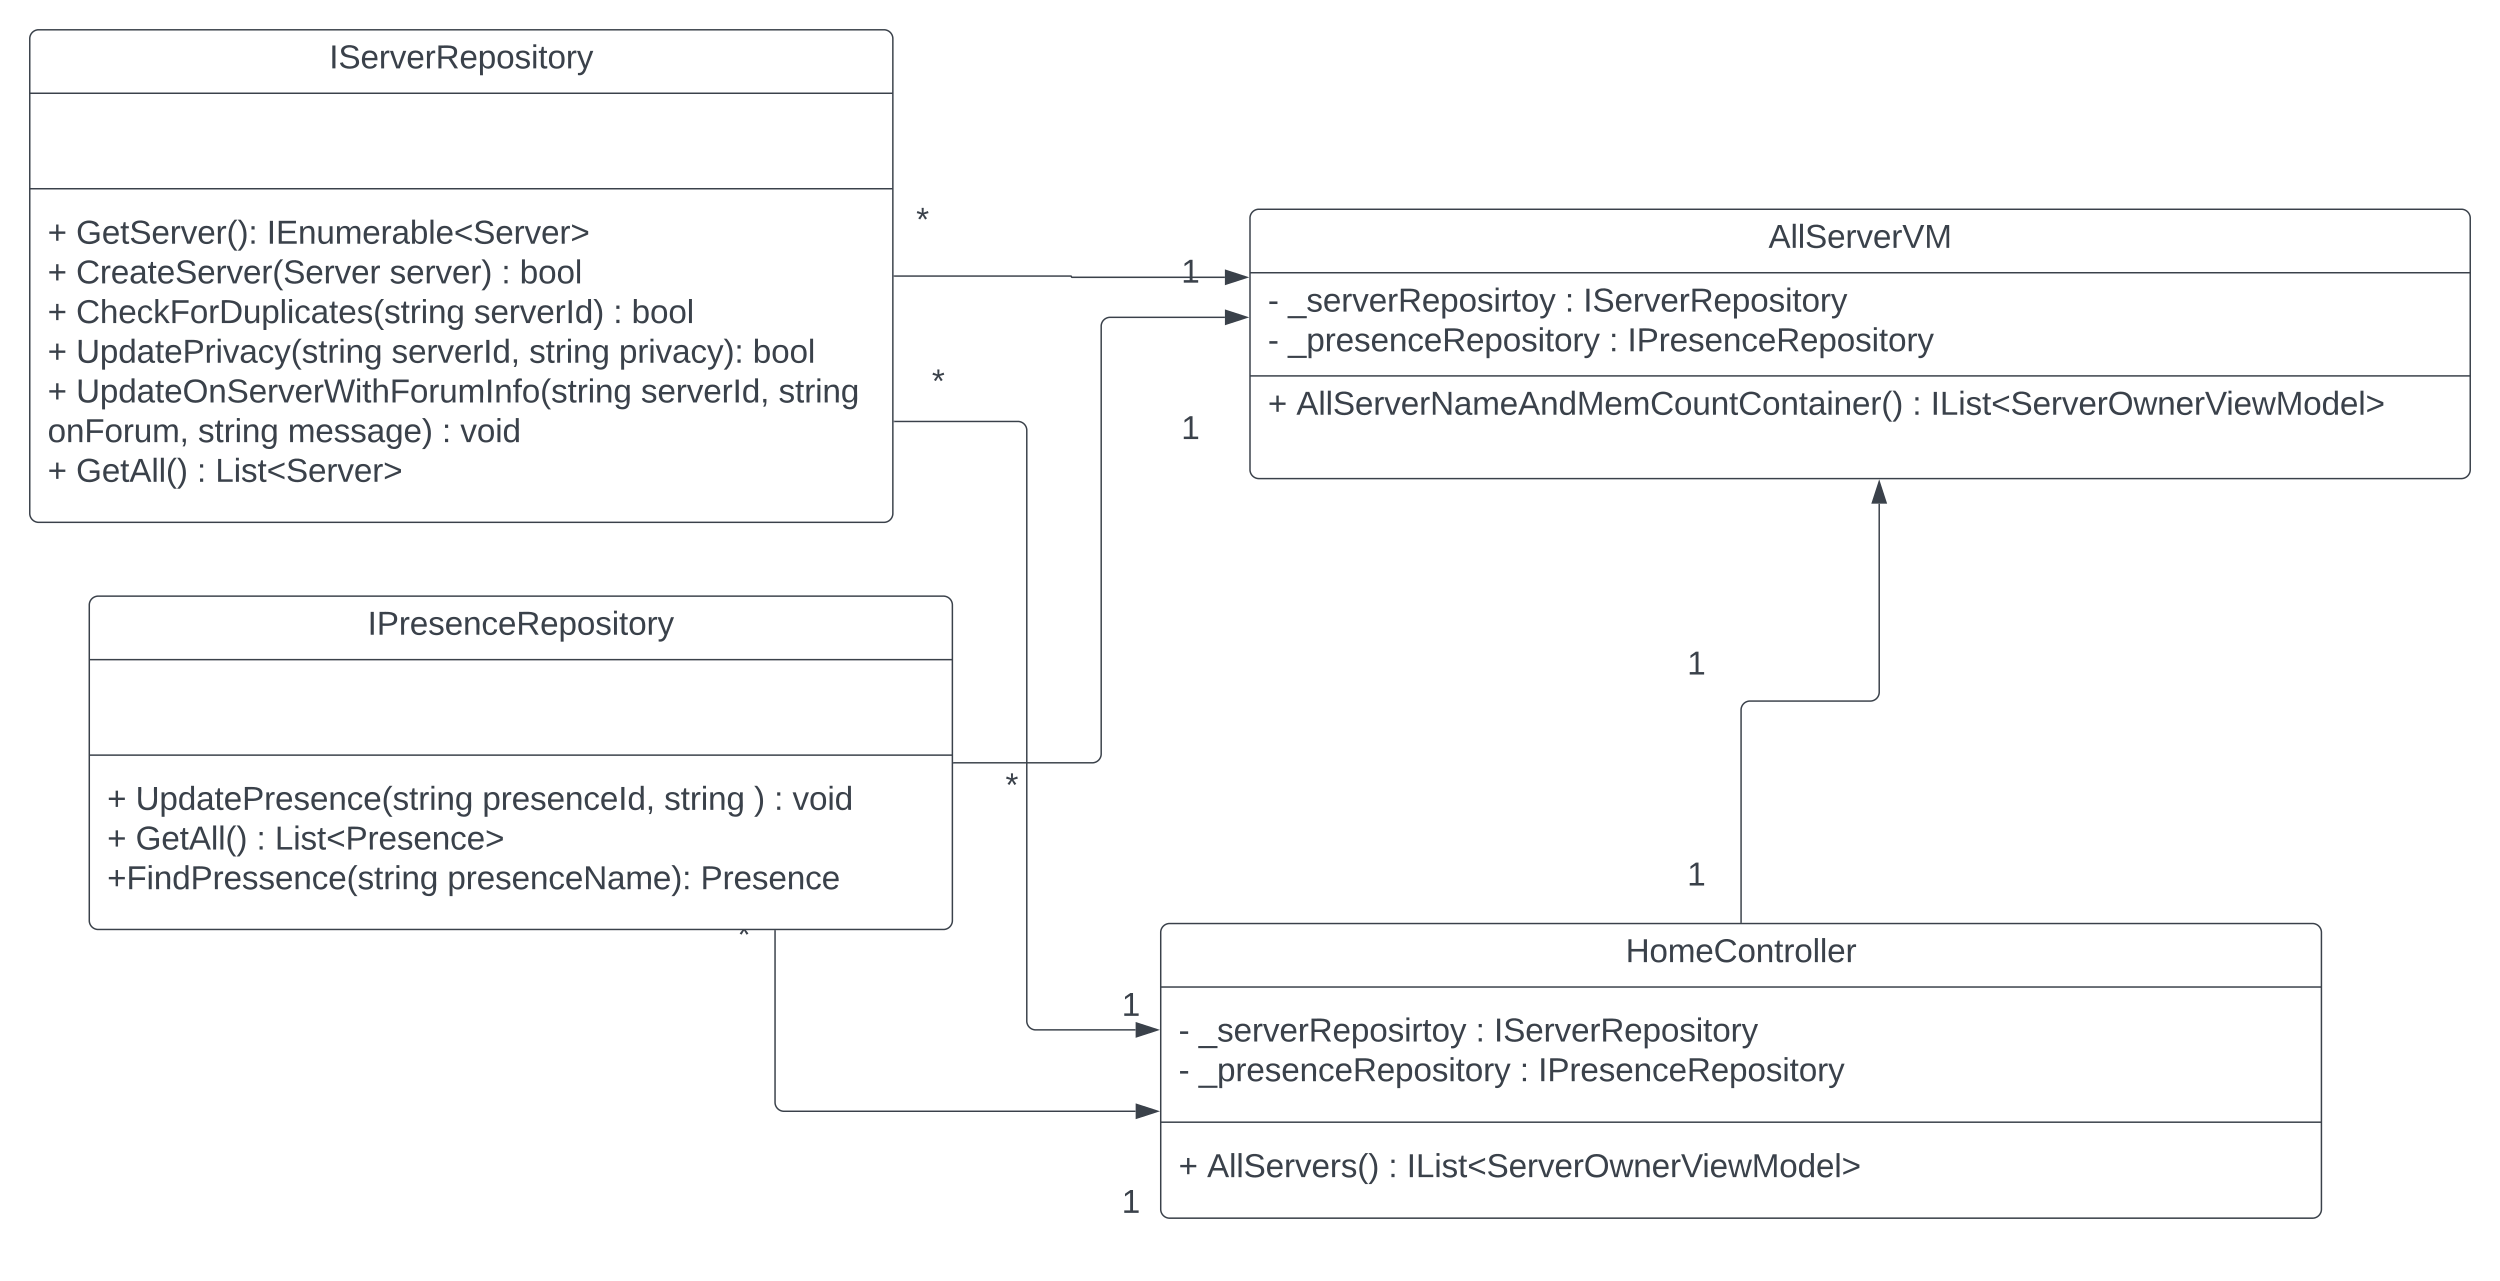 <svg xmlns="http://www.w3.org/2000/svg" xmlns:xlink="http://www.w3.org/1999/xlink" xmlns:lucid="lucid" width="1680" height="860.61"><g transform="translate(740 -239.389)" lucid:page-tab-id="0_0"><path d="M-1696 0h3456v1360h-3456z" fill="#fff"/><path d="M-240 360H0v60h-240z" fill="none"/><use xlink:href="#a" transform="matrix(1,0,0,1,-240,360) translate(115.679 34.444)"/><path d="M280 658.25h240v60H280z" fill="none"/><use xlink:href="#b" transform="matrix(1,0,0,1,280,658.254) translate(113.827 34.444)"/><path d="M280 800h240v60H280z" fill="none"/><use xlink:href="#b" transform="matrix(1,0,0,1,280,800) translate(113.827 34.444)"/><path d="M-100 887.6h240v60h-240z" fill="none"/><use xlink:href="#b" transform="matrix(1,0,0,1,-100,887.611) translate(113.827 34.444)"/><path d="M-360 840.6h240v60h-240z" fill="none"/><use xlink:href="#a" transform="matrix(1,0,0,1,-360,840.603) translate(115.679 34.444)"/><path d="M-100 1020h240v60h-240z" fill="none"/><use xlink:href="#b" transform="matrix(1,0,0,1,-100,1020) translate(113.827 34.444)"/><path d="M-60 394.9h240v60H-60z" fill="none"/><use xlink:href="#b" transform="matrix(1,0,0,1,-60,394.889) translate(113.827 34.444)"/><path d="M-180 740H60v60h-240z" fill="none"/><use xlink:href="#a" transform="matrix(1,0,0,1,-180,740) translate(115.679 34.444)"/><path d="M-229.46 468.6h240v60h-240z" fill="none"/><use xlink:href="#a" transform="matrix(1,0,0,1,-229.46,468.603) translate(115.679 34.444)"/><path d="M-60 500h240v60H-60z" fill="none"/><use xlink:href="#b" transform="matrix(1,0,0,1,-60,500) translate(113.827 34.444)"/><path d="M100 386a6 6 0 0 1 6-6h808a6 6 0 0 1 6 6v169a6 6 0 0 1-6 6H106a6 6 0 0 1-6-6z" stroke="#3a414a" fill="#fff"/><path d="M100 422.67h820M100 492h820" stroke="#3a414a" fill="none"/><use xlink:href="#c" transform="matrix(1,0,0,1,108,388) translate(340.426 17.944)"/><use xlink:href="#d" transform="matrix(1,0,0,1,112,430.667) translate(0 18.111)"/><use xlink:href="#e" transform="matrix(1,0,0,1,112,430.667) translate(13.519 18.111)"/><use xlink:href="#f" transform="matrix(1,0,0,1,112,430.667) translate(199.63 18.111)"/><use xlink:href="#g" transform="matrix(1,0,0,1,112,430.667) translate(211.975 18.111)"/><use xlink:href="#d" transform="matrix(1,0,0,1,112,430.667) translate(0 44.778)"/><use xlink:href="#h" transform="matrix(1,0,0,1,112,430.667) translate(13.519 44.778)"/><use xlink:href="#f" transform="matrix(1,0,0,1,112,430.667) translate(229.321 44.778)"/><use xlink:href="#i" transform="matrix(1,0,0,1,112,430.667) translate(241.667 44.778)"/><use xlink:href="#j" transform="matrix(1,0,0,1,112,500) translate(0 18.111)"/><use xlink:href="#k" transform="matrix(1,0,0,1,112,500) translate(19.136 18.111)"/><use xlink:href="#f" transform="matrix(1,0,0,1,112,500) translate(433.086 18.111)"/><use xlink:href="#l" transform="matrix(1,0,0,1,112,500) translate(445.432 18.111)"/><use xlink:href="#m" transform="matrix(1,0,0,1,112,500) translate(0 44.778)"/><path d="M-720 265.4a6 6 0 0 1 6-6h568a6 6 0 0 1 6 6v319a6 6 0 0 1-6 6h-568a6 6 0 0 1-6-6z" stroke="#3a414a" fill="#fff"/><path d="M-720 302.06h580m-580 64.16h580" stroke="#3a414a" fill="none"/><use xlink:href="#n" transform="matrix(1,0,0,1,-712,267.389) translate(193.265 17.944)"/><use xlink:href="#j" transform="matrix(1,0,0,1,-708,374.222) translate(0 28.944)"/><use xlink:href="#o" transform="matrix(1,0,0,1,-708,374.222) translate(19.136 28.944)"/><use xlink:href="#p" transform="matrix(1,0,0,1,-708,374.222) translate(147.284 28.944)"/><use xlink:href="#j" transform="matrix(1,0,0,1,-708,374.222) translate(0 55.611)"/><use xlink:href="#q" transform="matrix(1,0,0,1,-708,374.222) translate(19.136 55.611)"/><use xlink:href="#r" transform="matrix(1,0,0,1,-708,374.222) translate(229.815 55.611)"/><use xlink:href="#f" transform="matrix(1,0,0,1,-708,374.222) translate(304.938 55.611)"/><use xlink:href="#s" transform="matrix(1,0,0,1,-708,374.222) translate(317.284 55.611)"/><use xlink:href="#j" transform="matrix(1,0,0,1,-708,374.222) translate(0 82.278)"/><use xlink:href="#t" transform="matrix(1,0,0,1,-708,374.222) translate(19.136 82.278)"/><use xlink:href="#u" transform="matrix(1,0,0,1,-708,374.222) translate(286.481 82.278)"/><use xlink:href="#f" transform="matrix(1,0,0,1,-708,374.222) translate(380.123 82.278)"/><use xlink:href="#s" transform="matrix(1,0,0,1,-708,374.222) translate(392.469 82.278)"/><use xlink:href="#j" transform="matrix(1,0,0,1,-708,374.222) translate(0 108.944)"/><use xlink:href="#v" transform="matrix(1,0,0,1,-708,374.222) translate(19.136 108.944)"/><use xlink:href="#w" transform="matrix(1,0,0,1,-708,374.222) translate(231.111 108.944)"/><use xlink:href="#x" transform="matrix(1,0,0,1,-708,374.222) translate(323.58 108.944)"/><use xlink:href="#y" transform="matrix(1,0,0,1,-708,374.222) translate(383.951 108.944)"/><use xlink:href="#s" transform="matrix(1,0,0,1,-708,374.222) translate(473.889 108.944)"/><use xlink:href="#j" transform="matrix(1,0,0,1,-708,374.222) translate(0 135.611)"/><use xlink:href="#z" transform="matrix(1,0,0,1,-708,374.222) translate(19.136 135.611)"/><use xlink:href="#w" transform="matrix(1,0,0,1,-708,374.222) translate(398.704 135.611)"/><use xlink:href="#A" transform="matrix(1,0,0,1,-708,374.222) translate(491.173 135.611)"/><use xlink:href="#B" transform="matrix(1,0,0,1,-708,374.222) translate(0 162.278)"/><use xlink:href="#x" transform="matrix(1,0,0,1,-708,374.222) translate(101.049 162.278)"/><use xlink:href="#C" transform="matrix(1,0,0,1,-708,374.222) translate(161.42 162.278)"/><use xlink:href="#f" transform="matrix(1,0,0,1,-708,374.222) translate(265 162.278)"/><use xlink:href="#D" transform="matrix(1,0,0,1,-708,374.222) translate(277.346 162.278)"/><use xlink:href="#j" transform="matrix(1,0,0,1,-708,374.222) translate(0 188.944)"/><use xlink:href="#E" transform="matrix(1,0,0,1,-708,374.222) translate(19.136 188.944)"/><use xlink:href="#f" transform="matrix(1,0,0,1,-708,374.222) translate(100.37 188.944)"/><use xlink:href="#F" transform="matrix(1,0,0,1,-708,374.222) translate(112.716 188.944)"/><path d="M-680 646a6 6 0 0 1 6-6h568a6 6 0 0 1 6 6v212a6 6 0 0 1-6 6h-568a6 6 0 0 1-6-6z" stroke="#3a414a" fill="#fff"/><path d="M-680 682.67h580m-580 64.16h580" stroke="#3a414a" fill="none"/><g><use xlink:href="#G" transform="matrix(1,0,0,1,-672,648) translate(179.037 17.944)"/></g><g><use xlink:href="#j" transform="matrix(1,0,0,1,-668,754.833) translate(0 28.778)"/><use xlink:href="#H" transform="matrix(1,0,0,1,-668,754.833) translate(19.136 28.778)"/><use xlink:href="#I" transform="matrix(1,0,0,1,-668,754.833) translate(252.16 28.778)"/><use xlink:href="#x" transform="matrix(1,0,0,1,-668,754.833) translate(374.321 28.778)"/><use xlink:href="#J" transform="matrix(1,0,0,1,-668,754.833) translate(434.691 28.778)"/><use xlink:href="#f" transform="matrix(1,0,0,1,-668,754.833) translate(448.21 28.778)"/><use xlink:href="#D" transform="matrix(1,0,0,1,-668,754.833) translate(460.556 28.778)"/><use xlink:href="#j" transform="matrix(1,0,0,1,-668,754.833) translate(0 55.444)"/><use xlink:href="#E" transform="matrix(1,0,0,1,-668,754.833) translate(19.136 55.444)"/><use xlink:href="#f" transform="matrix(1,0,0,1,-668,754.833) translate(100.37 55.444)"/><use xlink:href="#K" transform="matrix(1,0,0,1,-668,754.833) translate(112.716 55.444)"/><use xlink:href="#L" transform="matrix(1,0,0,1,-668,754.833) translate(0 82.111)"/><use xlink:href="#M" transform="matrix(1,0,0,1,-668,754.833) translate(228.642 82.111)"/><use xlink:href="#N" transform="matrix(1,0,0,1,-668,754.833) translate(398.765 82.111)"/></g><path d="M-139.04 424.9h118.6a.42.42 0 0 1 .43.4.42.42 0 0 0 .4.44H83.14" stroke="#3a414a" fill="none"/><path d="M-139.02 425.4h-.52v-1h.52z" stroke="#3a414a" stroke-width=".05" fill="#3a414a"/><path d="M97.9 425.74l-14.27 4.63v-9.27z" stroke="#3a414a" fill="#3a414a"/><path d="M-99.04 752H-6a6 6 0 0 0 6-6V458.64a6 6 0 0 1 6-6h77.15" stroke="#3a414a" fill="none"/><path d="M-99.02 752.5h-.52v-1h.52z" stroke="#3a414a" stroke-width=".05" fill="#3a414a"/><path d="M97.9 452.64l-14.25 4.63V448z" stroke="#3a414a" fill="#3a414a"/><path d="M40 866a6 6 0 0 1 6-6h768a6 6 0 0 1 6 6v186a6 6 0 0 1-6 6H46a6 6 0 0 1-6-6z" stroke="#3a414a" fill="#fff"/><path d="M40 902.67h780M40 993.5h780" stroke="#3a414a" fill="none"/><g><use xlink:href="#O" transform="matrix(1,0,0,1,48,868) translate(304.438 17.944)"/></g><g><use xlink:href="#d" transform="matrix(1,0,0,1,52,910.667) translate(0 28.611)"/><use xlink:href="#e" transform="matrix(1,0,0,1,52,910.667) translate(13.519 28.611)"/><use xlink:href="#f" transform="matrix(1,0,0,1,52,910.667) translate(199.63 28.611)"/><use xlink:href="#g" transform="matrix(1,0,0,1,52,910.667) translate(211.975 28.611)"/><use xlink:href="#d" transform="matrix(1,0,0,1,52,910.667) translate(0 55.278)"/><use xlink:href="#h" transform="matrix(1,0,0,1,52,910.667) translate(13.519 55.278)"/><use xlink:href="#f" transform="matrix(1,0,0,1,52,910.667) translate(229.321 55.278)"/><use xlink:href="#i" transform="matrix(1,0,0,1,52,910.667) translate(241.667 55.278)"/></g><g><use xlink:href="#j" transform="matrix(1,0,0,1,52,1001.5) translate(0 28.944)"/><use xlink:href="#P" transform="matrix(1,0,0,1,52,1001.5) translate(19.136 28.944)"/><use xlink:href="#f" transform="matrix(1,0,0,1,52,1001.5) translate(140.988 28.944)"/><use xlink:href="#Q" transform="matrix(1,0,0,1,52,1001.5) translate(153.333 28.944)"/></g><path d="M-219.17 864.94v115.22a6 6 0 0 0 6 6H23.16" stroke="#3a414a" fill="none"/><path d="M-218.67 864.95h-1v-.5h1z" stroke="#3a414a" stroke-width=".05" fill="#3a414a"/><path d="M37.93 986.16l-14.27 4.64v-9.27z" stroke="#3a414a" fill="#3a414a"/><path d="M-139 522.6h83a6 6 0 0 1 6 6v396.87a6 6 0 0 0 6 6h67.14" stroke="#3a414a" fill="none"/><path d="M-139 523.1h-.5v-1h.5z" stroke="#3a414a" stroke-width=".05" fill="#3a414a"/><path d="M37.9 931.47l-14.26 4.64v-9.26z" stroke="#3a414a" fill="#3a414a"/><path d="M430 859.04V716.5a6 6 0 0 1 6-6h80.83a6 6 0 0 0 6-6V577.85" stroke="#3a414a" fill="none"/><path d="M430.5 859.54h-1v-.52h1z" stroke="#3a414a" stroke-width=".05" fill="#3a414a"/><path d="M522.83 563.08l4.64 14.27h-9.27z" stroke="#3a414a" fill="#3a414a"/><defs><path fill="#3a414a" d="M80-196l47-18 7 23-49 13 32 44-20 13-27-46-27 45-21-12 33-44-49-13 8-23 47 19-2-53h23" id="R"/><use transform="matrix(0.062,0,0,0.062,0,0)" xlink:href="#R" id="a"/><path fill="#3a414a" d="M27 0v-27h64v-190l-56 39v-29l58-41h29v221h61V0H27" id="S"/><use transform="matrix(0.062,0,0,0.062,0,0)" xlink:href="#S" id="b"/><path fill="#3a414a" d="M205 0l-28-72H64L36 0H1l101-248h38L239 0h-34zm-38-99l-47-123c-12 45-31 82-46 123h93" id="T"/><path fill="#3a414a" d="M24 0v-261h32V0H24" id="U"/><path fill="#3a414a" d="M185-189c-5-48-123-54-124 2 14 75 158 14 163 119 3 78-121 87-175 55-17-10-28-26-33-46l33-7c5 56 141 63 141-1 0-78-155-14-162-118-5-82 145-84 179-34 5 7 8 16 11 25" id="V"/><path fill="#3a414a" d="M100-194c63 0 86 42 84 106H49c0 40 14 67 53 68 26 1 43-12 49-29l28 8c-11 28-37 45-77 45C44 4 14-33 15-96c1-61 26-98 85-98zm52 81c6-60-76-77-97-28-3 7-6 17-6 28h103" id="W"/><path fill="#3a414a" d="M114-163C36-179 61-72 57 0H25l-1-190h30c1 12-1 29 2 39 6-27 23-49 58-41v29" id="X"/><path fill="#3a414a" d="M108 0H70L1-190h34L89-25l56-165h34" id="Y"/><path fill="#3a414a" d="M137 0h-34L2-248h35l83 218 83-218h36" id="Z"/><path fill="#3a414a" d="M240 0l2-218c-23 76-54 145-80 218h-23L58-218 59 0H30v-248h44l77 211c21-75 51-140 76-211h43V0h-30" id="aa"/><g id="c"><use transform="matrix(0.062,0,0,0.062,0,0)" xlink:href="#T"/><use transform="matrix(0.062,0,0,0.062,14.815,0)" xlink:href="#U"/><use transform="matrix(0.062,0,0,0.062,19.691,0)" xlink:href="#U"/><use transform="matrix(0.062,0,0,0.062,24.568,0)" xlink:href="#V"/><use transform="matrix(0.062,0,0,0.062,39.383,0)" xlink:href="#W"/><use transform="matrix(0.062,0,0,0.062,51.728,0)" xlink:href="#X"/><use transform="matrix(0.062,0,0,0.062,59.074,0)" xlink:href="#Y"/><use transform="matrix(0.062,0,0,0.062,70.185,0)" xlink:href="#W"/><use transform="matrix(0.062,0,0,0.062,82.531,0)" xlink:href="#X"/><use transform="matrix(0.062,0,0,0.062,89.877,0)" xlink:href="#Z"/><use transform="matrix(0.062,0,0,0.062,104.691,0)" xlink:href="#aa"/></g><path fill="#3a414a" d="M16-82v-28h88v28H16" id="ab"/><use transform="matrix(0.062,0,0,0.062,0,0)" xlink:href="#ab" id="d"/><path fill="#3a414a" d="M-5 72V49h209v23H-5" id="ac"/><path fill="#3a414a" d="M135-143c-3-34-86-38-87 0 15 53 115 12 119 90S17 21 10-45l28-5c4 36 97 45 98 0-10-56-113-15-118-90-4-57 82-63 122-42 12 7 21 19 24 35" id="ad"/><path fill="#3a414a" d="M233-177c-1 41-23 64-60 70L243 0h-38l-65-103H63V0H30v-248c88 3 205-21 203 71zM63-129c60-2 137 13 137-47 0-61-80-42-137-45v92" id="ae"/><path fill="#3a414a" d="M115-194c55 1 70 41 70 98S169 2 115 4C84 4 66-9 55-30l1 105H24l-1-265h31l2 30c10-21 28-34 59-34zm-8 174c40 0 45-34 45-75s-6-73-45-74c-42 0-51 32-51 76 0 43 10 73 51 73" id="af"/><path fill="#3a414a" d="M100-194c62-1 85 37 85 99 1 63-27 99-86 99S16-35 15-95c0-66 28-99 85-99zM99-20c44 1 53-31 53-75 0-43-8-75-51-75s-53 32-53 75 10 74 51 75" id="ag"/><path fill="#3a414a" d="M24-231v-30h32v30H24zM24 0v-190h32V0H24" id="ah"/><path fill="#3a414a" d="M59-47c-2 24 18 29 38 22v24C64 9 27 4 27-40v-127H5v-23h24l9-43h21v43h35v23H59v120" id="ai"/><path fill="#3a414a" d="M179-190L93 31C79 59 56 82 12 73V49c39 6 53-20 64-50L1-190h34L92-34l54-156h33" id="aj"/><g id="e"><use transform="matrix(0.062,0,0,0.062,0,0)" xlink:href="#ac"/><use transform="matrix(0.062,0,0,0.062,12.346,0)" xlink:href="#ad"/><use transform="matrix(0.062,0,0,0.062,23.457,0)" xlink:href="#W"/><use transform="matrix(0.062,0,0,0.062,35.802,0)" xlink:href="#X"/><use transform="matrix(0.062,0,0,0.062,43.148,0)" xlink:href="#Y"/><use transform="matrix(0.062,0,0,0.062,54.259,0)" xlink:href="#W"/><use transform="matrix(0.062,0,0,0.062,66.605,0)" xlink:href="#X"/><use transform="matrix(0.062,0,0,0.062,73.951,0)" xlink:href="#ae"/><use transform="matrix(0.062,0,0,0.062,89.938,0)" xlink:href="#W"/><use transform="matrix(0.062,0,0,0.062,102.284,0)" xlink:href="#af"/><use transform="matrix(0.062,0,0,0.062,114.63,0)" xlink:href="#ag"/><use transform="matrix(0.062,0,0,0.062,126.975,0)" xlink:href="#ad"/><use transform="matrix(0.062,0,0,0.062,138.086,0)" xlink:href="#ah"/><use transform="matrix(0.062,0,0,0.062,142.963,0)" xlink:href="#X"/><use transform="matrix(0.062,0,0,0.062,150.309,0)" xlink:href="#ai"/><use transform="matrix(0.062,0,0,0.062,156.481,0)" xlink:href="#ag"/><use transform="matrix(0.062,0,0,0.062,168.827,0)" xlink:href="#aj"/></g><path fill="#3a414a" d="M33-154v-36h34v36H33zM33 0v-36h34V0H33" id="ak"/><use transform="matrix(0.062,0,0,0.062,0,0)" xlink:href="#ak" id="f"/><path fill="#3a414a" d="M33 0v-248h34V0H33" id="al"/><g id="g"><use transform="matrix(0.062,0,0,0.062,0,0)" xlink:href="#al"/><use transform="matrix(0.062,0,0,0.062,6.173,0)" xlink:href="#V"/><use transform="matrix(0.062,0,0,0.062,20.988,0)" xlink:href="#W"/><use transform="matrix(0.062,0,0,0.062,33.333,0)" xlink:href="#X"/><use transform="matrix(0.062,0,0,0.062,40.679,0)" xlink:href="#Y"/><use transform="matrix(0.062,0,0,0.062,51.79,0)" xlink:href="#W"/><use transform="matrix(0.062,0,0,0.062,64.136,0)" xlink:href="#X"/><use transform="matrix(0.062,0,0,0.062,71.481,0)" xlink:href="#ae"/><use transform="matrix(0.062,0,0,0.062,87.469,0)" xlink:href="#W"/><use transform="matrix(0.062,0,0,0.062,99.815,0)" xlink:href="#af"/><use transform="matrix(0.062,0,0,0.062,112.16,0)" xlink:href="#ag"/><use transform="matrix(0.062,0,0,0.062,124.506,0)" xlink:href="#ad"/><use transform="matrix(0.062,0,0,0.062,135.617,0)" xlink:href="#ah"/><use transform="matrix(0.062,0,0,0.062,140.494,0)" xlink:href="#ai"/><use transform="matrix(0.062,0,0,0.062,146.667,0)" xlink:href="#ag"/><use transform="matrix(0.062,0,0,0.062,159.012,0)" xlink:href="#X"/><use transform="matrix(0.062,0,0,0.062,166.358,0)" xlink:href="#aj"/></g><path fill="#3a414a" d="M117-194c89-4 53 116 60 194h-32v-121c0-31-8-49-39-48C34-167 62-67 57 0H25l-1-190h30c1 10-1 24 2 32 11-22 29-35 61-36" id="am"/><path fill="#3a414a" d="M96-169c-40 0-48 33-48 73s9 75 48 75c24 0 41-14 43-38l32 2c-6 37-31 61-74 61-59 0-76-41-82-99-10-93 101-131 147-64 4 7 5 14 7 22l-32 3c-4-21-16-35-41-35" id="an"/><g id="h"><use transform="matrix(0.062,0,0,0.062,0,0)" xlink:href="#ac"/><use transform="matrix(0.062,0,0,0.062,12.346,0)" xlink:href="#af"/><use transform="matrix(0.062,0,0,0.062,24.691,0)" xlink:href="#X"/><use transform="matrix(0.062,0,0,0.062,32.037,0)" xlink:href="#W"/><use transform="matrix(0.062,0,0,0.062,44.383,0)" xlink:href="#ad"/><use transform="matrix(0.062,0,0,0.062,55.494,0)" xlink:href="#W"/><use transform="matrix(0.062,0,0,0.062,67.84,0)" xlink:href="#am"/><use transform="matrix(0.062,0,0,0.062,80.185,0)" xlink:href="#an"/><use transform="matrix(0.062,0,0,0.062,91.296,0)" xlink:href="#W"/><use transform="matrix(0.062,0,0,0.062,103.642,0)" xlink:href="#ae"/><use transform="matrix(0.062,0,0,0.062,119.63,0)" xlink:href="#W"/><use transform="matrix(0.062,0,0,0.062,131.975,0)" xlink:href="#af"/><use transform="matrix(0.062,0,0,0.062,144.321,0)" xlink:href="#ag"/><use transform="matrix(0.062,0,0,0.062,156.667,0)" xlink:href="#ad"/><use transform="matrix(0.062,0,0,0.062,167.778,0)" xlink:href="#ah"/><use transform="matrix(0.062,0,0,0.062,172.654,0)" xlink:href="#ai"/><use transform="matrix(0.062,0,0,0.062,178.827,0)" xlink:href="#ag"/><use transform="matrix(0.062,0,0,0.062,191.173,0)" xlink:href="#X"/><use transform="matrix(0.062,0,0,0.062,198.519,0)" xlink:href="#aj"/></g><path fill="#3a414a" d="M30-248c87 1 191-15 191 75 0 78-77 80-158 76V0H30v-248zm33 125c57 0 124 11 124-50 0-59-68-47-124-48v98" id="ao"/><g id="i"><use transform="matrix(0.062,0,0,0.062,0,0)" xlink:href="#al"/><use transform="matrix(0.062,0,0,0.062,6.173,0)" xlink:href="#ao"/><use transform="matrix(0.062,0,0,0.062,20.988,0)" xlink:href="#X"/><use transform="matrix(0.062,0,0,0.062,28.333,0)" xlink:href="#W"/><use transform="matrix(0.062,0,0,0.062,40.679,0)" xlink:href="#ad"/><use transform="matrix(0.062,0,0,0.062,51.79,0)" xlink:href="#W"/><use transform="matrix(0.062,0,0,0.062,64.136,0)" xlink:href="#am"/><use transform="matrix(0.062,0,0,0.062,76.481,0)" xlink:href="#an"/><use transform="matrix(0.062,0,0,0.062,87.593,0)" xlink:href="#W"/><use transform="matrix(0.062,0,0,0.062,99.938,0)" xlink:href="#ae"/><use transform="matrix(0.062,0,0,0.062,115.926,0)" xlink:href="#W"/><use transform="matrix(0.062,0,0,0.062,128.272,0)" xlink:href="#af"/><use transform="matrix(0.062,0,0,0.062,140.617,0)" xlink:href="#ag"/><use transform="matrix(0.062,0,0,0.062,152.963,0)" xlink:href="#ad"/><use transform="matrix(0.062,0,0,0.062,164.074,0)" xlink:href="#ah"/><use transform="matrix(0.062,0,0,0.062,168.951,0)" xlink:href="#ai"/><use transform="matrix(0.062,0,0,0.062,175.123,0)" xlink:href="#ag"/><use transform="matrix(0.062,0,0,0.062,187.469,0)" xlink:href="#X"/><use transform="matrix(0.062,0,0,0.062,194.815,0)" xlink:href="#aj"/></g><path fill="#3a414a" d="M118-107v75H92v-75H18v-26h74v-75h26v75h74v26h-74" id="ap"/><use transform="matrix(0.062,0,0,0.062,0,0)" xlink:href="#ap" id="j"/><path fill="#3a414a" d="M190 0L58-211 59 0H30v-248h39L202-35l-2-213h31V0h-41" id="aq"/><path fill="#3a414a" d="M141-36C126-15 110 5 73 4 37 3 15-17 15-53c-1-64 63-63 125-63 3-35-9-54-41-54-24 1-41 7-42 31l-33-3c5-37 33-52 76-52 45 0 72 20 72 64v82c-1 20 7 32 28 27v20c-31 9-61-2-59-35zM48-53c0 20 12 33 32 33 41-3 63-29 60-74-43 2-92-5-92 41" id="ar"/><path fill="#3a414a" d="M210-169c-67 3-38 105-44 169h-31v-121c0-29-5-50-35-48C34-165 62-65 56 0H25l-1-190h30c1 10-1 24 2 32 10-44 99-50 107 0 11-21 27-35 58-36 85-2 47 119 55 194h-31v-121c0-29-5-49-35-48" id="as"/><path fill="#3a414a" d="M85-194c31 0 48 13 60 33l-1-100h32l1 261h-30c-2-10 0-23-3-31C134-8 116 4 85 4 32 4 16-35 15-94c0-66 23-100 70-100zm9 24c-40 0-46 34-46 75 0 40 6 74 45 74 42 0 51-32 51-76 0-42-9-74-50-73" id="at"/><path fill="#3a414a" d="M212-179c-10-28-35-45-73-45-59 0-87 40-87 99 0 60 29 101 89 101 43 0 62-24 78-52l27 14C228-24 195 4 139 4 59 4 22-46 18-125c-6-104 99-153 187-111 19 9 31 26 39 46" id="au"/><path fill="#3a414a" d="M84 4C-5 8 30-112 23-190h32v120c0 31 7 50 39 49 72-2 45-101 50-169h31l1 190h-30c-1-10 1-25-2-33-11 22-28 36-60 37" id="av"/><path fill="#3a414a" d="M87 75C49 33 22-17 22-94c0-76 28-126 65-167h31c-38 41-64 92-64 168S80 34 118 75H87" id="aw"/><path fill="#3a414a" d="M33-261c38 41 65 92 65 168S71 34 33 75H2C39 34 66-17 66-93S39-220 2-261h31" id="ax"/><g id="k"><use transform="matrix(0.062,0,0,0.062,0,0)" xlink:href="#T"/><use transform="matrix(0.062,0,0,0.062,14.815,0)" xlink:href="#U"/><use transform="matrix(0.062,0,0,0.062,19.691,0)" xlink:href="#U"/><use transform="matrix(0.062,0,0,0.062,24.568,0)" xlink:href="#V"/><use transform="matrix(0.062,0,0,0.062,39.383,0)" xlink:href="#W"/><use transform="matrix(0.062,0,0,0.062,51.728,0)" xlink:href="#X"/><use transform="matrix(0.062,0,0,0.062,59.074,0)" xlink:href="#Y"/><use transform="matrix(0.062,0,0,0.062,70.185,0)" xlink:href="#W"/><use transform="matrix(0.062,0,0,0.062,82.531,0)" xlink:href="#X"/><use transform="matrix(0.062,0,0,0.062,89.877,0)" xlink:href="#aq"/><use transform="matrix(0.062,0,0,0.062,105.864,0)" xlink:href="#ar"/><use transform="matrix(0.062,0,0,0.062,118.21,0)" xlink:href="#as"/><use transform="matrix(0.062,0,0,0.062,136.667,0)" xlink:href="#W"/><use transform="matrix(0.062,0,0,0.062,149.012,0)" xlink:href="#T"/><use transform="matrix(0.062,0,0,0.062,163.827,0)" xlink:href="#am"/><use transform="matrix(0.062,0,0,0.062,176.173,0)" xlink:href="#at"/><use transform="matrix(0.062,0,0,0.062,188.519,0)" xlink:href="#aa"/><use transform="matrix(0.062,0,0,0.062,206.975,0)" xlink:href="#W"/><use transform="matrix(0.062,0,0,0.062,219.321,0)" xlink:href="#as"/><use transform="matrix(0.062,0,0,0.062,237.778,0)" xlink:href="#au"/><use transform="matrix(0.062,0,0,0.062,253.765,0)" xlink:href="#ag"/><use transform="matrix(0.062,0,0,0.062,266.111,0)" xlink:href="#av"/><use transform="matrix(0.062,0,0,0.062,278.457,0)" xlink:href="#am"/><use transform="matrix(0.062,0,0,0.062,290.802,0)" xlink:href="#ai"/><use transform="matrix(0.062,0,0,0.062,296.975,0)" xlink:href="#au"/><use transform="matrix(0.062,0,0,0.062,312.963,0)" xlink:href="#ag"/><use transform="matrix(0.062,0,0,0.062,325.309,0)" xlink:href="#am"/><use transform="matrix(0.062,0,0,0.062,337.654,0)" xlink:href="#ai"/><use transform="matrix(0.062,0,0,0.062,343.827,0)" xlink:href="#ar"/><use transform="matrix(0.062,0,0,0.062,356.173,0)" xlink:href="#ah"/><use transform="matrix(0.062,0,0,0.062,361.049,0)" xlink:href="#am"/><use transform="matrix(0.062,0,0,0.062,373.395,0)" xlink:href="#W"/><use transform="matrix(0.062,0,0,0.062,385.741,0)" xlink:href="#X"/><use transform="matrix(0.062,0,0,0.062,393.086,0)" xlink:href="#aw"/><use transform="matrix(0.062,0,0,0.062,400.432,0)" xlink:href="#ax"/></g><path fill="#3a414a" d="M30 0v-248h33v221h125V0H30" id="ay"/><path fill="#3a414a" d="M18-100v-36l175-74v27L42-118l151 64v27" id="az"/><path fill="#3a414a" d="M140-251c81 0 123 46 123 126C263-46 219 4 140 4 59 4 17-45 17-125s42-126 123-126zm0 227c63 0 89-41 89-101s-29-99-89-99c-61 0-89 39-89 99S79-25 140-24" id="aA"/><path fill="#3a414a" d="M206 0h-36l-40-164L89 0H53L-1-190h32L70-26l43-164h34l41 164 42-164h31" id="aB"/><path fill="#3a414a" d="M18-27v-27l151-64-151-65v-27l175 74v36" id="aC"/><g id="l"><use transform="matrix(0.062,0,0,0.062,0,0)" xlink:href="#al"/><use transform="matrix(0.062,0,0,0.062,6.173,0)" xlink:href="#ay"/><use transform="matrix(0.062,0,0,0.062,18.519,0)" xlink:href="#ah"/><use transform="matrix(0.062,0,0,0.062,23.395,0)" xlink:href="#ad"/><use transform="matrix(0.062,0,0,0.062,34.506,0)" xlink:href="#ai"/><use transform="matrix(0.062,0,0,0.062,40.679,0)" xlink:href="#az"/><use transform="matrix(0.062,0,0,0.062,53.642,0)" xlink:href="#V"/><use transform="matrix(0.062,0,0,0.062,68.457,0)" xlink:href="#W"/><use transform="matrix(0.062,0,0,0.062,80.802,0)" xlink:href="#X"/><use transform="matrix(0.062,0,0,0.062,88.148,0)" xlink:href="#Y"/><use transform="matrix(0.062,0,0,0.062,99.259,0)" xlink:href="#W"/><use transform="matrix(0.062,0,0,0.062,111.605,0)" xlink:href="#X"/><use transform="matrix(0.062,0,0,0.062,118.951,0)" xlink:href="#aA"/><use transform="matrix(0.062,0,0,0.062,136.235,0)" xlink:href="#aB"/><use transform="matrix(0.062,0,0,0.062,152.222,0)" xlink:href="#am"/><use transform="matrix(0.062,0,0,0.062,164.568,0)" xlink:href="#W"/><use transform="matrix(0.062,0,0,0.062,176.914,0)" xlink:href="#X"/><use transform="matrix(0.062,0,0,0.062,184.259,0)" xlink:href="#Z"/><use transform="matrix(0.062,0,0,0.062,198.642,0)" xlink:href="#ah"/><use transform="matrix(0.062,0,0,0.062,203.519,0)" xlink:href="#W"/><use transform="matrix(0.062,0,0,0.062,215.864,0)" xlink:href="#aB"/><use transform="matrix(0.062,0,0,0.062,231.852,0)" xlink:href="#aa"/><use transform="matrix(0.062,0,0,0.062,250.309,0)" xlink:href="#ag"/><use transform="matrix(0.062,0,0,0.062,262.654,0)" xlink:href="#at"/><use transform="matrix(0.062,0,0,0.062,275,0)" xlink:href="#W"/><use transform="matrix(0.062,0,0,0.062,287.346,0)" xlink:href="#U"/><use transform="matrix(0.062,0,0,0.062,292.222,0)" xlink:href="#aC"/></g><g id="n"><use transform="matrix(0.062,0,0,0.062,0,0)" xlink:href="#al"/><use transform="matrix(0.062,0,0,0.062,6.173,0)" xlink:href="#V"/><use transform="matrix(0.062,0,0,0.062,20.988,0)" xlink:href="#W"/><use transform="matrix(0.062,0,0,0.062,33.333,0)" xlink:href="#X"/><use transform="matrix(0.062,0,0,0.062,40.679,0)" xlink:href="#Y"/><use transform="matrix(0.062,0,0,0.062,51.79,0)" xlink:href="#W"/><use transform="matrix(0.062,0,0,0.062,64.136,0)" xlink:href="#X"/><use transform="matrix(0.062,0,0,0.062,71.481,0)" xlink:href="#ae"/><use transform="matrix(0.062,0,0,0.062,87.469,0)" xlink:href="#W"/><use transform="matrix(0.062,0,0,0.062,99.815,0)" xlink:href="#af"/><use transform="matrix(0.062,0,0,0.062,112.16,0)" xlink:href="#ag"/><use transform="matrix(0.062,0,0,0.062,124.506,0)" xlink:href="#ad"/><use transform="matrix(0.062,0,0,0.062,135.617,0)" xlink:href="#ah"/><use transform="matrix(0.062,0,0,0.062,140.494,0)" xlink:href="#ai"/><use transform="matrix(0.062,0,0,0.062,146.667,0)" xlink:href="#ag"/><use transform="matrix(0.062,0,0,0.062,159.012,0)" xlink:href="#X"/><use transform="matrix(0.062,0,0,0.062,166.358,0)" xlink:href="#aj"/></g><path fill="#3a414a" d="M143 4C61 4 22-44 18-125c-5-107 100-154 193-111 17 8 29 25 37 43l-32 9c-13-25-37-40-76-40-61 0-88 39-88 99 0 61 29 100 91 101 35 0 62-11 79-27v-45h-74v-28h105v86C228-13 192 4 143 4" id="aD"/><g id="o"><use transform="matrix(0.062,0,0,0.062,0,0)" xlink:href="#aD"/><use transform="matrix(0.062,0,0,0.062,17.284,0)" xlink:href="#W"/><use transform="matrix(0.062,0,0,0.062,29.63,0)" xlink:href="#ai"/><use transform="matrix(0.062,0,0,0.062,35.802,0)" xlink:href="#V"/><use transform="matrix(0.062,0,0,0.062,50.617,0)" xlink:href="#W"/><use transform="matrix(0.062,0,0,0.062,62.963,0)" xlink:href="#X"/><use transform="matrix(0.062,0,0,0.062,70.309,0)" xlink:href="#Y"/><use transform="matrix(0.062,0,0,0.062,81.42,0)" xlink:href="#W"/><use transform="matrix(0.062,0,0,0.062,93.765,0)" xlink:href="#X"/><use transform="matrix(0.062,0,0,0.062,101.111,0)" xlink:href="#aw"/><use transform="matrix(0.062,0,0,0.062,108.457,0)" xlink:href="#ax"/><use transform="matrix(0.062,0,0,0.062,115.802,0)" xlink:href="#ak"/></g><path fill="#3a414a" d="M30 0v-248h187v28H63v79h144v27H63v87h162V0H30" id="aE"/><path fill="#3a414a" d="M115-194c53 0 69 39 70 98 0 66-23 100-70 100C84 3 66-7 56-30L54 0H23l1-261h32v101c10-23 28-34 59-34zm-8 174c40 0 45-34 45-75 0-40-5-75-45-74-42 0-51 32-51 76 0 43 10 73 51 73" id="aF"/><g id="p"><use transform="matrix(0.062,0,0,0.062,0,0)" xlink:href="#al"/><use transform="matrix(0.062,0,0,0.062,6.173,0)" xlink:href="#aE"/><use transform="matrix(0.062,0,0,0.062,20.988,0)" xlink:href="#am"/><use transform="matrix(0.062,0,0,0.062,33.333,0)" xlink:href="#av"/><use transform="matrix(0.062,0,0,0.062,45.679,0)" xlink:href="#as"/><use transform="matrix(0.062,0,0,0.062,64.136,0)" xlink:href="#W"/><use transform="matrix(0.062,0,0,0.062,76.481,0)" xlink:href="#X"/><use transform="matrix(0.062,0,0,0.062,83.827,0)" xlink:href="#ar"/><use transform="matrix(0.062,0,0,0.062,96.173,0)" xlink:href="#aF"/><use transform="matrix(0.062,0,0,0.062,108.519,0)" xlink:href="#U"/><use transform="matrix(0.062,0,0,0.062,113.395,0)" xlink:href="#W"/><use transform="matrix(0.062,0,0,0.062,125.741,0)" xlink:href="#az"/><use transform="matrix(0.062,0,0,0.062,138.704,0)" xlink:href="#V"/><use transform="matrix(0.062,0,0,0.062,153.519,0)" xlink:href="#W"/><use transform="matrix(0.062,0,0,0.062,165.864,0)" xlink:href="#X"/><use transform="matrix(0.062,0,0,0.062,173.21,0)" xlink:href="#Y"/><use transform="matrix(0.062,0,0,0.062,184.321,0)" xlink:href="#W"/><use transform="matrix(0.062,0,0,0.062,196.667,0)" xlink:href="#X"/><use transform="matrix(0.062,0,0,0.062,204.012,0)" xlink:href="#aC"/></g><g id="q"><use transform="matrix(0.062,0,0,0.062,0,0)" xlink:href="#au"/><use transform="matrix(0.062,0,0,0.062,15.988,0)" xlink:href="#X"/><use transform="matrix(0.062,0,0,0.062,23.333,0)" xlink:href="#W"/><use transform="matrix(0.062,0,0,0.062,35.679,0)" xlink:href="#ar"/><use transform="matrix(0.062,0,0,0.062,48.025,0)" xlink:href="#ai"/><use transform="matrix(0.062,0,0,0.062,54.198,0)" xlink:href="#W"/><use transform="matrix(0.062,0,0,0.062,66.543,0)" xlink:href="#V"/><use transform="matrix(0.062,0,0,0.062,81.358,0)" xlink:href="#W"/><use transform="matrix(0.062,0,0,0.062,93.704,0)" xlink:href="#X"/><use transform="matrix(0.062,0,0,0.062,101.049,0)" xlink:href="#Y"/><use transform="matrix(0.062,0,0,0.062,112.16,0)" xlink:href="#W"/><use transform="matrix(0.062,0,0,0.062,124.506,0)" xlink:href="#X"/><use transform="matrix(0.062,0,0,0.062,131.852,0)" xlink:href="#aw"/><use transform="matrix(0.062,0,0,0.062,139.198,0)" xlink:href="#V"/><use transform="matrix(0.062,0,0,0.062,154.012,0)" xlink:href="#W"/><use transform="matrix(0.062,0,0,0.062,166.358,0)" xlink:href="#X"/><use transform="matrix(0.062,0,0,0.062,173.704,0)" xlink:href="#Y"/><use transform="matrix(0.062,0,0,0.062,184.815,0)" xlink:href="#W"/><use transform="matrix(0.062,0,0,0.062,197.16,0)" xlink:href="#X"/></g><g id="r"><use transform="matrix(0.062,0,0,0.062,0,0)" xlink:href="#ad"/><use transform="matrix(0.062,0,0,0.062,11.111,0)" xlink:href="#W"/><use transform="matrix(0.062,0,0,0.062,23.457,0)" xlink:href="#X"/><use transform="matrix(0.062,0,0,0.062,30.802,0)" xlink:href="#Y"/><use transform="matrix(0.062,0,0,0.062,41.914,0)" xlink:href="#W"/><use transform="matrix(0.062,0,0,0.062,54.259,0)" xlink:href="#X"/><use transform="matrix(0.062,0,0,0.062,61.605,0)" xlink:href="#ax"/></g><g id="s"><use transform="matrix(0.062,0,0,0.062,0,0)" xlink:href="#aF"/><use transform="matrix(0.062,0,0,0.062,12.346,0)" xlink:href="#ag"/><use transform="matrix(0.062,0,0,0.062,24.691,0)" xlink:href="#ag"/><use transform="matrix(0.062,0,0,0.062,37.037,0)" xlink:href="#U"/></g><path fill="#3a414a" d="M106-169C34-169 62-67 57 0H25v-261h32l-1 103c12-21 28-36 61-36 89 0 53 116 60 194h-32v-121c2-32-8-49-39-48" id="aG"/><path fill="#3a414a" d="M143 0L79-87 56-68V0H24v-261h32v163l83-92h37l-77 82L181 0h-38" id="aH"/><path fill="#3a414a" d="M63-220v92h138v28H63V0H30v-248h175v28H63" id="aI"/><path fill="#3a414a" d="M30-248c118-7 216 8 213 122C240-48 200 0 122 0H30v-248zM63-27c89 8 146-16 146-99s-60-101-146-95v194" id="aJ"/><path fill="#3a414a" d="M177-190C167-65 218 103 67 71c-23-6-38-20-44-43l32-5c15 47 100 32 89-28v-30C133-14 115 1 83 1 29 1 15-40 15-95c0-56 16-97 71-98 29-1 48 16 59 35 1-10 0-23 2-32h30zM94-22c36 0 50-32 50-73 0-42-14-75-50-75-39 0-46 34-46 75s6 73 46 73" id="aK"/><g id="t"><use transform="matrix(0.062,0,0,0.062,0,0)" xlink:href="#au"/><use transform="matrix(0.062,0,0,0.062,15.988,0)" xlink:href="#aG"/><use transform="matrix(0.062,0,0,0.062,28.333,0)" xlink:href="#W"/><use transform="matrix(0.062,0,0,0.062,40.679,0)" xlink:href="#an"/><use transform="matrix(0.062,0,0,0.062,51.79,0)" xlink:href="#aH"/><use transform="matrix(0.062,0,0,0.062,62.901,0)" xlink:href="#aI"/><use transform="matrix(0.062,0,0,0.062,76.42,0)" xlink:href="#ag"/><use transform="matrix(0.062,0,0,0.062,88.765,0)" xlink:href="#X"/><use transform="matrix(0.062,0,0,0.062,96.111,0)" xlink:href="#aJ"/><use transform="matrix(0.062,0,0,0.062,112.099,0)" xlink:href="#av"/><use transform="matrix(0.062,0,0,0.062,124.444,0)" xlink:href="#af"/><use transform="matrix(0.062,0,0,0.062,136.79,0)" xlink:href="#U"/><use transform="matrix(0.062,0,0,0.062,141.667,0)" xlink:href="#ah"/><use transform="matrix(0.062,0,0,0.062,146.543,0)" xlink:href="#an"/><use transform="matrix(0.062,0,0,0.062,157.654,0)" xlink:href="#ar"/><use transform="matrix(0.062,0,0,0.062,170,0)" xlink:href="#ai"/><use transform="matrix(0.062,0,0,0.062,176.173,0)" xlink:href="#W"/><use transform="matrix(0.062,0,0,0.062,188.519,0)" xlink:href="#ad"/><use transform="matrix(0.062,0,0,0.062,199.63,0)" xlink:href="#aw"/><use transform="matrix(0.062,0,0,0.062,206.975,0)" xlink:href="#ad"/><use transform="matrix(0.062,0,0,0.062,218.086,0)" xlink:href="#ai"/><use transform="matrix(0.062,0,0,0.062,224.259,0)" xlink:href="#X"/><use transform="matrix(0.062,0,0,0.062,231.605,0)" xlink:href="#ah"/><use transform="matrix(0.062,0,0,0.062,236.481,0)" xlink:href="#am"/><use transform="matrix(0.062,0,0,0.062,248.827,0)" xlink:href="#aK"/></g><g id="u"><use transform="matrix(0.062,0,0,0.062,0,0)" xlink:href="#ad"/><use transform="matrix(0.062,0,0,0.062,11.111,0)" xlink:href="#W"/><use transform="matrix(0.062,0,0,0.062,23.457,0)" xlink:href="#X"/><use transform="matrix(0.062,0,0,0.062,30.802,0)" xlink:href="#Y"/><use transform="matrix(0.062,0,0,0.062,41.914,0)" xlink:href="#W"/><use transform="matrix(0.062,0,0,0.062,54.259,0)" xlink:href="#X"/><use transform="matrix(0.062,0,0,0.062,61.605,0)" xlink:href="#al"/><use transform="matrix(0.062,0,0,0.062,67.778,0)" xlink:href="#at"/><use transform="matrix(0.062,0,0,0.062,80.123,0)" xlink:href="#ax"/></g><path fill="#3a414a" d="M232-93c-1 65-40 97-104 97C67 4 28-28 28-90v-158h33c8 89-33 224 67 224 102 0 64-133 71-224h33v155" id="aL"/><g id="v"><use transform="matrix(0.062,0,0,0.062,0,0)" xlink:href="#aL"/><use transform="matrix(0.062,0,0,0.062,15.988,0)" xlink:href="#af"/><use transform="matrix(0.062,0,0,0.062,28.333,0)" xlink:href="#at"/><use transform="matrix(0.062,0,0,0.062,40.679,0)" xlink:href="#ar"/><use transform="matrix(0.062,0,0,0.062,53.025,0)" xlink:href="#ai"/><use transform="matrix(0.062,0,0,0.062,59.198,0)" xlink:href="#W"/><use transform="matrix(0.062,0,0,0.062,71.543,0)" xlink:href="#ao"/><use transform="matrix(0.062,0,0,0.062,86.358,0)" xlink:href="#X"/><use transform="matrix(0.062,0,0,0.062,93.704,0)" xlink:href="#ah"/><use transform="matrix(0.062,0,0,0.062,98.58,0)" xlink:href="#Y"/><use transform="matrix(0.062,0,0,0.062,109.691,0)" xlink:href="#ar"/><use transform="matrix(0.062,0,0,0.062,122.037,0)" xlink:href="#an"/><use transform="matrix(0.062,0,0,0.062,133.148,0)" xlink:href="#aj"/><use transform="matrix(0.062,0,0,0.062,144.259,0)" xlink:href="#aw"/><use transform="matrix(0.062,0,0,0.062,151.605,0)" xlink:href="#ad"/><use transform="matrix(0.062,0,0,0.062,162.716,0)" xlink:href="#ai"/><use transform="matrix(0.062,0,0,0.062,168.889,0)" xlink:href="#X"/><use transform="matrix(0.062,0,0,0.062,176.235,0)" xlink:href="#ah"/><use transform="matrix(0.062,0,0,0.062,181.111,0)" xlink:href="#am"/><use transform="matrix(0.062,0,0,0.062,193.457,0)" xlink:href="#aK"/></g><path fill="#3a414a" d="M68-38c1 34 0 65-14 84H32c9-13 17-26 17-46H33v-38h35" id="aM"/><g id="w"><use transform="matrix(0.062,0,0,0.062,0,0)" xlink:href="#ad"/><use transform="matrix(0.062,0,0,0.062,11.111,0)" xlink:href="#W"/><use transform="matrix(0.062,0,0,0.062,23.457,0)" xlink:href="#X"/><use transform="matrix(0.062,0,0,0.062,30.802,0)" xlink:href="#Y"/><use transform="matrix(0.062,0,0,0.062,41.914,0)" xlink:href="#W"/><use transform="matrix(0.062,0,0,0.062,54.259,0)" xlink:href="#X"/><use transform="matrix(0.062,0,0,0.062,61.605,0)" xlink:href="#al"/><use transform="matrix(0.062,0,0,0.062,67.778,0)" xlink:href="#at"/><use transform="matrix(0.062,0,0,0.062,80.123,0)" xlink:href="#aM"/></g><g id="x"><use transform="matrix(0.062,0,0,0.062,0,0)" xlink:href="#ad"/><use transform="matrix(0.062,0,0,0.062,11.111,0)" xlink:href="#ai"/><use transform="matrix(0.062,0,0,0.062,17.284,0)" xlink:href="#X"/><use transform="matrix(0.062,0,0,0.062,24.63,0)" xlink:href="#ah"/><use transform="matrix(0.062,0,0,0.062,29.506,0)" xlink:href="#am"/><use transform="matrix(0.062,0,0,0.062,41.852,0)" xlink:href="#aK"/></g><g id="y"><use transform="matrix(0.062,0,0,0.062,0,0)" xlink:href="#af"/><use transform="matrix(0.062,0,0,0.062,12.346,0)" xlink:href="#X"/><use transform="matrix(0.062,0,0,0.062,19.691,0)" xlink:href="#ah"/><use transform="matrix(0.062,0,0,0.062,24.568,0)" xlink:href="#Y"/><use transform="matrix(0.062,0,0,0.062,35.679,0)" xlink:href="#ar"/><use transform="matrix(0.062,0,0,0.062,48.025,0)" xlink:href="#an"/><use transform="matrix(0.062,0,0,0.062,59.136,0)" xlink:href="#aj"/><use transform="matrix(0.062,0,0,0.062,70.247,0)" xlink:href="#ax"/><use transform="matrix(0.062,0,0,0.062,77.593,0)" xlink:href="#ak"/></g><path fill="#3a414a" d="M266 0h-40l-56-210L115 0H75L2-248h35L96-30l15-64 43-154h32l59 218 59-218h35" id="aN"/><path fill="#3a414a" d="M101-234c-31-9-42 10-38 44h38v23H63V0H32v-167H5v-23h27c-7-52 17-82 69-68v24" id="aO"/><g id="z"><use transform="matrix(0.062,0,0,0.062,0,0)" xlink:href="#aL"/><use transform="matrix(0.062,0,0,0.062,15.988,0)" xlink:href="#af"/><use transform="matrix(0.062,0,0,0.062,28.333,0)" xlink:href="#at"/><use transform="matrix(0.062,0,0,0.062,40.679,0)" xlink:href="#ar"/><use transform="matrix(0.062,0,0,0.062,53.025,0)" xlink:href="#ai"/><use transform="matrix(0.062,0,0,0.062,59.198,0)" xlink:href="#W"/><use transform="matrix(0.062,0,0,0.062,71.543,0)" xlink:href="#aA"/><use transform="matrix(0.062,0,0,0.062,88.827,0)" xlink:href="#am"/><use transform="matrix(0.062,0,0,0.062,101.173,0)" xlink:href="#V"/><use transform="matrix(0.062,0,0,0.062,115.988,0)" xlink:href="#W"/><use transform="matrix(0.062,0,0,0.062,128.333,0)" xlink:href="#X"/><use transform="matrix(0.062,0,0,0.062,135.679,0)" xlink:href="#Y"/><use transform="matrix(0.062,0,0,0.062,146.79,0)" xlink:href="#W"/><use transform="matrix(0.062,0,0,0.062,159.136,0)" xlink:href="#X"/><use transform="matrix(0.062,0,0,0.062,166.481,0)" xlink:href="#aN"/><use transform="matrix(0.062,0,0,0.062,187.407,0)" xlink:href="#ah"/><use transform="matrix(0.062,0,0,0.062,192.284,0)" xlink:href="#ai"/><use transform="matrix(0.062,0,0,0.062,198.457,0)" xlink:href="#aG"/><use transform="matrix(0.062,0,0,0.062,210.802,0)" xlink:href="#aI"/><use transform="matrix(0.062,0,0,0.062,224.321,0)" xlink:href="#ag"/><use transform="matrix(0.062,0,0,0.062,236.667,0)" xlink:href="#X"/><use transform="matrix(0.062,0,0,0.062,244.012,0)" xlink:href="#av"/><use transform="matrix(0.062,0,0,0.062,256.358,0)" xlink:href="#as"/><use transform="matrix(0.062,0,0,0.062,274.815,0)" xlink:href="#al"/><use transform="matrix(0.062,0,0,0.062,280.988,0)" xlink:href="#am"/><use transform="matrix(0.062,0,0,0.062,293.333,0)" xlink:href="#aO"/><use transform="matrix(0.062,0,0,0.062,299.506,0)" xlink:href="#ag"/><use transform="matrix(0.062,0,0,0.062,311.852,0)" xlink:href="#aw"/><use transform="matrix(0.062,0,0,0.062,319.198,0)" xlink:href="#ad"/><use transform="matrix(0.062,0,0,0.062,330.309,0)" xlink:href="#ai"/><use transform="matrix(0.062,0,0,0.062,336.481,0)" xlink:href="#X"/><use transform="matrix(0.062,0,0,0.062,343.827,0)" xlink:href="#ah"/><use transform="matrix(0.062,0,0,0.062,348.704,0)" xlink:href="#am"/><use transform="matrix(0.062,0,0,0.062,361.049,0)" xlink:href="#aK"/></g><g id="A"><use transform="matrix(0.062,0,0,0.062,0,0)" xlink:href="#ad"/><use transform="matrix(0.062,0,0,0.062,11.111,0)" xlink:href="#ai"/><use transform="matrix(0.062,0,0,0.062,17.284,0)" xlink:href="#X"/><use transform="matrix(0.062,0,0,0.062,24.63,0)" xlink:href="#ah"/><use transform="matrix(0.062,0,0,0.062,29.506,0)" xlink:href="#am"/><use transform="matrix(0.062,0,0,0.062,41.852,0)" xlink:href="#aK"/></g><g id="B"><use transform="matrix(0.062,0,0,0.062,0,0)" xlink:href="#ag"/><use transform="matrix(0.062,0,0,0.062,12.346,0)" xlink:href="#am"/><use transform="matrix(0.062,0,0,0.062,24.691,0)" xlink:href="#aI"/><use transform="matrix(0.062,0,0,0.062,38.21,0)" xlink:href="#ag"/><use transform="matrix(0.062,0,0,0.062,50.556,0)" xlink:href="#X"/><use transform="matrix(0.062,0,0,0.062,57.901,0)" xlink:href="#av"/><use transform="matrix(0.062,0,0,0.062,70.247,0)" xlink:href="#as"/><use transform="matrix(0.062,0,0,0.062,88.704,0)" xlink:href="#aM"/></g><g id="C"><use transform="matrix(0.062,0,0,0.062,0,0)" xlink:href="#as"/><use transform="matrix(0.062,0,0,0.062,18.457,0)" xlink:href="#W"/><use transform="matrix(0.062,0,0,0.062,30.802,0)" xlink:href="#ad"/><use transform="matrix(0.062,0,0,0.062,41.914,0)" xlink:href="#ad"/><use transform="matrix(0.062,0,0,0.062,53.025,0)" xlink:href="#ar"/><use transform="matrix(0.062,0,0,0.062,65.37,0)" xlink:href="#aK"/><use transform="matrix(0.062,0,0,0.062,77.716,0)" xlink:href="#W"/><use transform="matrix(0.062,0,0,0.062,90.062,0)" xlink:href="#ax"/></g><g id="D"><use transform="matrix(0.062,0,0,0.062,0,0)" xlink:href="#Y"/><use transform="matrix(0.062,0,0,0.062,11.111,0)" xlink:href="#ag"/><use transform="matrix(0.062,0,0,0.062,23.457,0)" xlink:href="#ah"/><use transform="matrix(0.062,0,0,0.062,28.333,0)" xlink:href="#at"/></g><g id="E"><use transform="matrix(0.062,0,0,0.062,0,0)" xlink:href="#aD"/><use transform="matrix(0.062,0,0,0.062,17.284,0)" xlink:href="#W"/><use transform="matrix(0.062,0,0,0.062,29.63,0)" xlink:href="#ai"/><use transform="matrix(0.062,0,0,0.062,35.802,0)" xlink:href="#T"/><use transform="matrix(0.062,0,0,0.062,50.617,0)" xlink:href="#U"/><use transform="matrix(0.062,0,0,0.062,55.494,0)" xlink:href="#U"/><use transform="matrix(0.062,0,0,0.062,60.37,0)" xlink:href="#aw"/><use transform="matrix(0.062,0,0,0.062,67.716,0)" xlink:href="#ax"/></g><g id="F"><use transform="matrix(0.062,0,0,0.062,0,0)" xlink:href="#ay"/><use transform="matrix(0.062,0,0,0.062,12.346,0)" xlink:href="#ah"/><use transform="matrix(0.062,0,0,0.062,17.222,0)" xlink:href="#ad"/><use transform="matrix(0.062,0,0,0.062,28.333,0)" xlink:href="#ai"/><use transform="matrix(0.062,0,0,0.062,34.506,0)" xlink:href="#az"/><use transform="matrix(0.062,0,0,0.062,47.469,0)" xlink:href="#V"/><use transform="matrix(0.062,0,0,0.062,62.284,0)" xlink:href="#W"/><use transform="matrix(0.062,0,0,0.062,74.63,0)" xlink:href="#X"/><use transform="matrix(0.062,0,0,0.062,81.975,0)" xlink:href="#Y"/><use transform="matrix(0.062,0,0,0.062,93.086,0)" xlink:href="#W"/><use transform="matrix(0.062,0,0,0.062,105.432,0)" xlink:href="#X"/><use transform="matrix(0.062,0,0,0.062,112.778,0)" xlink:href="#aC"/></g><g id="G"><use transform="matrix(0.062,0,0,0.062,0,0)" xlink:href="#al"/><use transform="matrix(0.062,0,0,0.062,6.173,0)" xlink:href="#ao"/><use transform="matrix(0.062,0,0,0.062,20.988,0)" xlink:href="#X"/><use transform="matrix(0.062,0,0,0.062,28.333,0)" xlink:href="#W"/><use transform="matrix(0.062,0,0,0.062,40.679,0)" xlink:href="#ad"/><use transform="matrix(0.062,0,0,0.062,51.79,0)" xlink:href="#W"/><use transform="matrix(0.062,0,0,0.062,64.136,0)" xlink:href="#am"/><use transform="matrix(0.062,0,0,0.062,76.481,0)" xlink:href="#an"/><use transform="matrix(0.062,0,0,0.062,87.593,0)" xlink:href="#W"/><use transform="matrix(0.062,0,0,0.062,99.938,0)" xlink:href="#ae"/><use transform="matrix(0.062,0,0,0.062,115.926,0)" xlink:href="#W"/><use transform="matrix(0.062,0,0,0.062,128.272,0)" xlink:href="#af"/><use transform="matrix(0.062,0,0,0.062,140.617,0)" xlink:href="#ag"/><use transform="matrix(0.062,0,0,0.062,152.963,0)" xlink:href="#ad"/><use transform="matrix(0.062,0,0,0.062,164.074,0)" xlink:href="#ah"/><use transform="matrix(0.062,0,0,0.062,168.951,0)" xlink:href="#ai"/><use transform="matrix(0.062,0,0,0.062,175.123,0)" xlink:href="#ag"/><use transform="matrix(0.062,0,0,0.062,187.469,0)" xlink:href="#X"/><use transform="matrix(0.062,0,0,0.062,194.815,0)" xlink:href="#aj"/></g><g id="H"><use transform="matrix(0.062,0,0,0.062,0,0)" xlink:href="#aL"/><use transform="matrix(0.062,0,0,0.062,15.988,0)" xlink:href="#af"/><use transform="matrix(0.062,0,0,0.062,28.333,0)" xlink:href="#at"/><use transform="matrix(0.062,0,0,0.062,40.679,0)" xlink:href="#ar"/><use transform="matrix(0.062,0,0,0.062,53.025,0)" xlink:href="#ai"/><use transform="matrix(0.062,0,0,0.062,59.198,0)" xlink:href="#W"/><use transform="matrix(0.062,0,0,0.062,71.543,0)" xlink:href="#ao"/><use transform="matrix(0.062,0,0,0.062,86.358,0)" xlink:href="#X"/><use transform="matrix(0.062,0,0,0.062,93.704,0)" xlink:href="#W"/><use transform="matrix(0.062,0,0,0.062,106.049,0)" xlink:href="#ad"/><use transform="matrix(0.062,0,0,0.062,117.16,0)" xlink:href="#W"/><use transform="matrix(0.062,0,0,0.062,129.506,0)" xlink:href="#am"/><use transform="matrix(0.062,0,0,0.062,141.852,0)" xlink:href="#an"/><use transform="matrix(0.062,0,0,0.062,152.963,0)" xlink:href="#W"/><use transform="matrix(0.062,0,0,0.062,165.309,0)" xlink:href="#aw"/><use transform="matrix(0.062,0,0,0.062,172.654,0)" xlink:href="#ad"/><use transform="matrix(0.062,0,0,0.062,183.765,0)" xlink:href="#ai"/><use transform="matrix(0.062,0,0,0.062,189.938,0)" xlink:href="#X"/><use transform="matrix(0.062,0,0,0.062,197.284,0)" xlink:href="#ah"/><use transform="matrix(0.062,0,0,0.062,202.16,0)" xlink:href="#am"/><use transform="matrix(0.062,0,0,0.062,214.506,0)" xlink:href="#aK"/></g><g id="I"><use transform="matrix(0.062,0,0,0.062,0,0)" xlink:href="#af"/><use transform="matrix(0.062,0,0,0.062,12.346,0)" xlink:href="#X"/><use transform="matrix(0.062,0,0,0.062,19.691,0)" xlink:href="#W"/><use transform="matrix(0.062,0,0,0.062,32.037,0)" xlink:href="#ad"/><use transform="matrix(0.062,0,0,0.062,43.148,0)" xlink:href="#W"/><use transform="matrix(0.062,0,0,0.062,55.494,0)" xlink:href="#am"/><use transform="matrix(0.062,0,0,0.062,67.84,0)" xlink:href="#an"/><use transform="matrix(0.062,0,0,0.062,78.951,0)" xlink:href="#W"/><use transform="matrix(0.062,0,0,0.062,91.296,0)" xlink:href="#al"/><use transform="matrix(0.062,0,0,0.062,97.469,0)" xlink:href="#at"/><use transform="matrix(0.062,0,0,0.062,109.815,0)" xlink:href="#aM"/></g><use transform="matrix(0.062,0,0,0.062,0,0)" xlink:href="#ax" id="J"/><g id="K"><use transform="matrix(0.062,0,0,0.062,0,0)" xlink:href="#ay"/><use transform="matrix(0.062,0,0,0.062,12.346,0)" xlink:href="#ah"/><use transform="matrix(0.062,0,0,0.062,17.222,0)" xlink:href="#ad"/><use transform="matrix(0.062,0,0,0.062,28.333,0)" xlink:href="#ai"/><use transform="matrix(0.062,0,0,0.062,34.506,0)" xlink:href="#az"/><use transform="matrix(0.062,0,0,0.062,47.469,0)" xlink:href="#ao"/><use transform="matrix(0.062,0,0,0.062,62.284,0)" xlink:href="#X"/><use transform="matrix(0.062,0,0,0.062,69.63,0)" xlink:href="#W"/><use transform="matrix(0.062,0,0,0.062,81.975,0)" xlink:href="#ad"/><use transform="matrix(0.062,0,0,0.062,93.086,0)" xlink:href="#W"/><use transform="matrix(0.062,0,0,0.062,105.432,0)" xlink:href="#am"/><use transform="matrix(0.062,0,0,0.062,117.778,0)" xlink:href="#an"/><use transform="matrix(0.062,0,0,0.062,128.889,0)" xlink:href="#W"/><use transform="matrix(0.062,0,0,0.062,141.235,0)" xlink:href="#aC"/></g><g id="L"><use transform="matrix(0.062,0,0,0.062,0,0)" xlink:href="#ap"/><use transform="matrix(0.062,0,0,0.062,12.963,0)" xlink:href="#aI"/><use transform="matrix(0.062,0,0,0.062,26.481,0)" xlink:href="#ah"/><use transform="matrix(0.062,0,0,0.062,31.358,0)" xlink:href="#am"/><use transform="matrix(0.062,0,0,0.062,43.704,0)" xlink:href="#at"/><use transform="matrix(0.062,0,0,0.062,56.049,0)" xlink:href="#ao"/><use transform="matrix(0.062,0,0,0.062,70.864,0)" xlink:href="#X"/><use transform="matrix(0.062,0,0,0.062,78.21,0)" xlink:href="#W"/><use transform="matrix(0.062,0,0,0.062,90.556,0)" xlink:href="#ad"/><use transform="matrix(0.062,0,0,0.062,101.667,0)" xlink:href="#ad"/><use transform="matrix(0.062,0,0,0.062,112.778,0)" xlink:href="#W"/><use transform="matrix(0.062,0,0,0.062,125.123,0)" xlink:href="#am"/><use transform="matrix(0.062,0,0,0.062,137.469,0)" xlink:href="#an"/><use transform="matrix(0.062,0,0,0.062,148.58,0)" xlink:href="#W"/><use transform="matrix(0.062,0,0,0.062,160.926,0)" xlink:href="#aw"/><use transform="matrix(0.062,0,0,0.062,168.272,0)" xlink:href="#ad"/><use transform="matrix(0.062,0,0,0.062,179.383,0)" xlink:href="#ai"/><use transform="matrix(0.062,0,0,0.062,185.556,0)" xlink:href="#X"/><use transform="matrix(0.062,0,0,0.062,192.901,0)" xlink:href="#ah"/><use transform="matrix(0.062,0,0,0.062,197.778,0)" xlink:href="#am"/><use transform="matrix(0.062,0,0,0.062,210.123,0)" xlink:href="#aK"/></g><g id="M"><use transform="matrix(0.062,0,0,0.062,0,0)" xlink:href="#af"/><use transform="matrix(0.062,0,0,0.062,12.346,0)" xlink:href="#X"/><use transform="matrix(0.062,0,0,0.062,19.691,0)" xlink:href="#W"/><use transform="matrix(0.062,0,0,0.062,32.037,0)" xlink:href="#ad"/><use transform="matrix(0.062,0,0,0.062,43.148,0)" xlink:href="#W"/><use transform="matrix(0.062,0,0,0.062,55.494,0)" xlink:href="#am"/><use transform="matrix(0.062,0,0,0.062,67.84,0)" xlink:href="#an"/><use transform="matrix(0.062,0,0,0.062,78.951,0)" xlink:href="#W"/><use transform="matrix(0.062,0,0,0.062,91.296,0)" xlink:href="#aq"/><use transform="matrix(0.062,0,0,0.062,107.284,0)" xlink:href="#ar"/><use transform="matrix(0.062,0,0,0.062,119.63,0)" xlink:href="#as"/><use transform="matrix(0.062,0,0,0.062,138.086,0)" xlink:href="#W"/><use transform="matrix(0.062,0,0,0.062,150.432,0)" xlink:href="#ax"/><use transform="matrix(0.062,0,0,0.062,157.778,0)" xlink:href="#ak"/></g><g id="N"><use transform="matrix(0.062,0,0,0.062,0,0)" xlink:href="#ao"/><use transform="matrix(0.062,0,0,0.062,14.815,0)" xlink:href="#X"/><use transform="matrix(0.062,0,0,0.062,22.16,0)" xlink:href="#W"/><use transform="matrix(0.062,0,0,0.062,34.506,0)" xlink:href="#ad"/><use transform="matrix(0.062,0,0,0.062,45.617,0)" xlink:href="#W"/><use transform="matrix(0.062,0,0,0.062,57.963,0)" xlink:href="#am"/><use transform="matrix(0.062,0,0,0.062,70.309,0)" xlink:href="#an"/><use transform="matrix(0.062,0,0,0.062,81.42,0)" xlink:href="#W"/></g><path fill="#3a414a" d="M197 0v-115H63V0H30v-248h33v105h134v-105h34V0h-34" id="aP"/><g id="O"><use transform="matrix(0.062,0,0,0.062,0,0)" xlink:href="#aP"/><use transform="matrix(0.062,0,0,0.062,15.988,0)" xlink:href="#ag"/><use transform="matrix(0.062,0,0,0.062,28.333,0)" xlink:href="#as"/><use transform="matrix(0.062,0,0,0.062,46.79,0)" xlink:href="#W"/><use transform="matrix(0.062,0,0,0.062,59.136,0)" xlink:href="#au"/><use transform="matrix(0.062,0,0,0.062,75.123,0)" xlink:href="#ag"/><use transform="matrix(0.062,0,0,0.062,87.469,0)" xlink:href="#am"/><use transform="matrix(0.062,0,0,0.062,99.815,0)" xlink:href="#ai"/><use transform="matrix(0.062,0,0,0.062,105.988,0)" xlink:href="#X"/><use transform="matrix(0.062,0,0,0.062,113.333,0)" xlink:href="#ag"/><use transform="matrix(0.062,0,0,0.062,125.679,0)" xlink:href="#U"/><use transform="matrix(0.062,0,0,0.062,130.556,0)" xlink:href="#U"/><use transform="matrix(0.062,0,0,0.062,135.432,0)" xlink:href="#W"/><use transform="matrix(0.062,0,0,0.062,147.778,0)" xlink:href="#X"/></g><g id="P"><use transform="matrix(0.062,0,0,0.062,0,0)" xlink:href="#T"/><use transform="matrix(0.062,0,0,0.062,14.815,0)" xlink:href="#U"/><use transform="matrix(0.062,0,0,0.062,19.691,0)" xlink:href="#U"/><use transform="matrix(0.062,0,0,0.062,24.568,0)" xlink:href="#V"/><use transform="matrix(0.062,0,0,0.062,39.383,0)" xlink:href="#W"/><use transform="matrix(0.062,0,0,0.062,51.728,0)" xlink:href="#X"/><use transform="matrix(0.062,0,0,0.062,59.074,0)" xlink:href="#Y"/><use transform="matrix(0.062,0,0,0.062,70.185,0)" xlink:href="#W"/><use transform="matrix(0.062,0,0,0.062,82.531,0)" xlink:href="#X"/><use transform="matrix(0.062,0,0,0.062,89.877,0)" xlink:href="#ad"/><use transform="matrix(0.062,0,0,0.062,100.988,0)" xlink:href="#aw"/><use transform="matrix(0.062,0,0,0.062,108.333,0)" xlink:href="#ax"/></g><g id="Q"><use transform="matrix(0.062,0,0,0.062,0,0)" xlink:href="#al"/><use transform="matrix(0.062,0,0,0.062,6.173,0)" xlink:href="#ay"/><use transform="matrix(0.062,0,0,0.062,18.519,0)" xlink:href="#ah"/><use transform="matrix(0.062,0,0,0.062,23.395,0)" xlink:href="#ad"/><use transform="matrix(0.062,0,0,0.062,34.506,0)" xlink:href="#ai"/><use transform="matrix(0.062,0,0,0.062,40.679,0)" xlink:href="#az"/><use transform="matrix(0.062,0,0,0.062,53.642,0)" xlink:href="#V"/><use transform="matrix(0.062,0,0,0.062,68.457,0)" xlink:href="#W"/><use transform="matrix(0.062,0,0,0.062,80.802,0)" xlink:href="#X"/><use transform="matrix(0.062,0,0,0.062,88.148,0)" xlink:href="#Y"/><use transform="matrix(0.062,0,0,0.062,99.259,0)" xlink:href="#W"/><use transform="matrix(0.062,0,0,0.062,111.605,0)" xlink:href="#X"/><use transform="matrix(0.062,0,0,0.062,118.951,0)" xlink:href="#aA"/><use transform="matrix(0.062,0,0,0.062,136.235,0)" xlink:href="#aB"/><use transform="matrix(0.062,0,0,0.062,152.222,0)" xlink:href="#am"/><use transform="matrix(0.062,0,0,0.062,164.568,0)" xlink:href="#W"/><use transform="matrix(0.062,0,0,0.062,176.914,0)" xlink:href="#X"/><use transform="matrix(0.062,0,0,0.062,184.259,0)" xlink:href="#Z"/><use transform="matrix(0.062,0,0,0.062,198.642,0)" xlink:href="#ah"/><use transform="matrix(0.062,0,0,0.062,203.519,0)" xlink:href="#W"/><use transform="matrix(0.062,0,0,0.062,215.864,0)" xlink:href="#aB"/><use transform="matrix(0.062,0,0,0.062,231.852,0)" xlink:href="#aa"/><use transform="matrix(0.062,0,0,0.062,250.309,0)" xlink:href="#ag"/><use transform="matrix(0.062,0,0,0.062,262.654,0)" xlink:href="#at"/><use transform="matrix(0.062,0,0,0.062,275,0)" xlink:href="#W"/><use transform="matrix(0.062,0,0,0.062,287.346,0)" xlink:href="#U"/><use transform="matrix(0.062,0,0,0.062,292.222,0)" xlink:href="#aC"/></g></defs></g></svg>